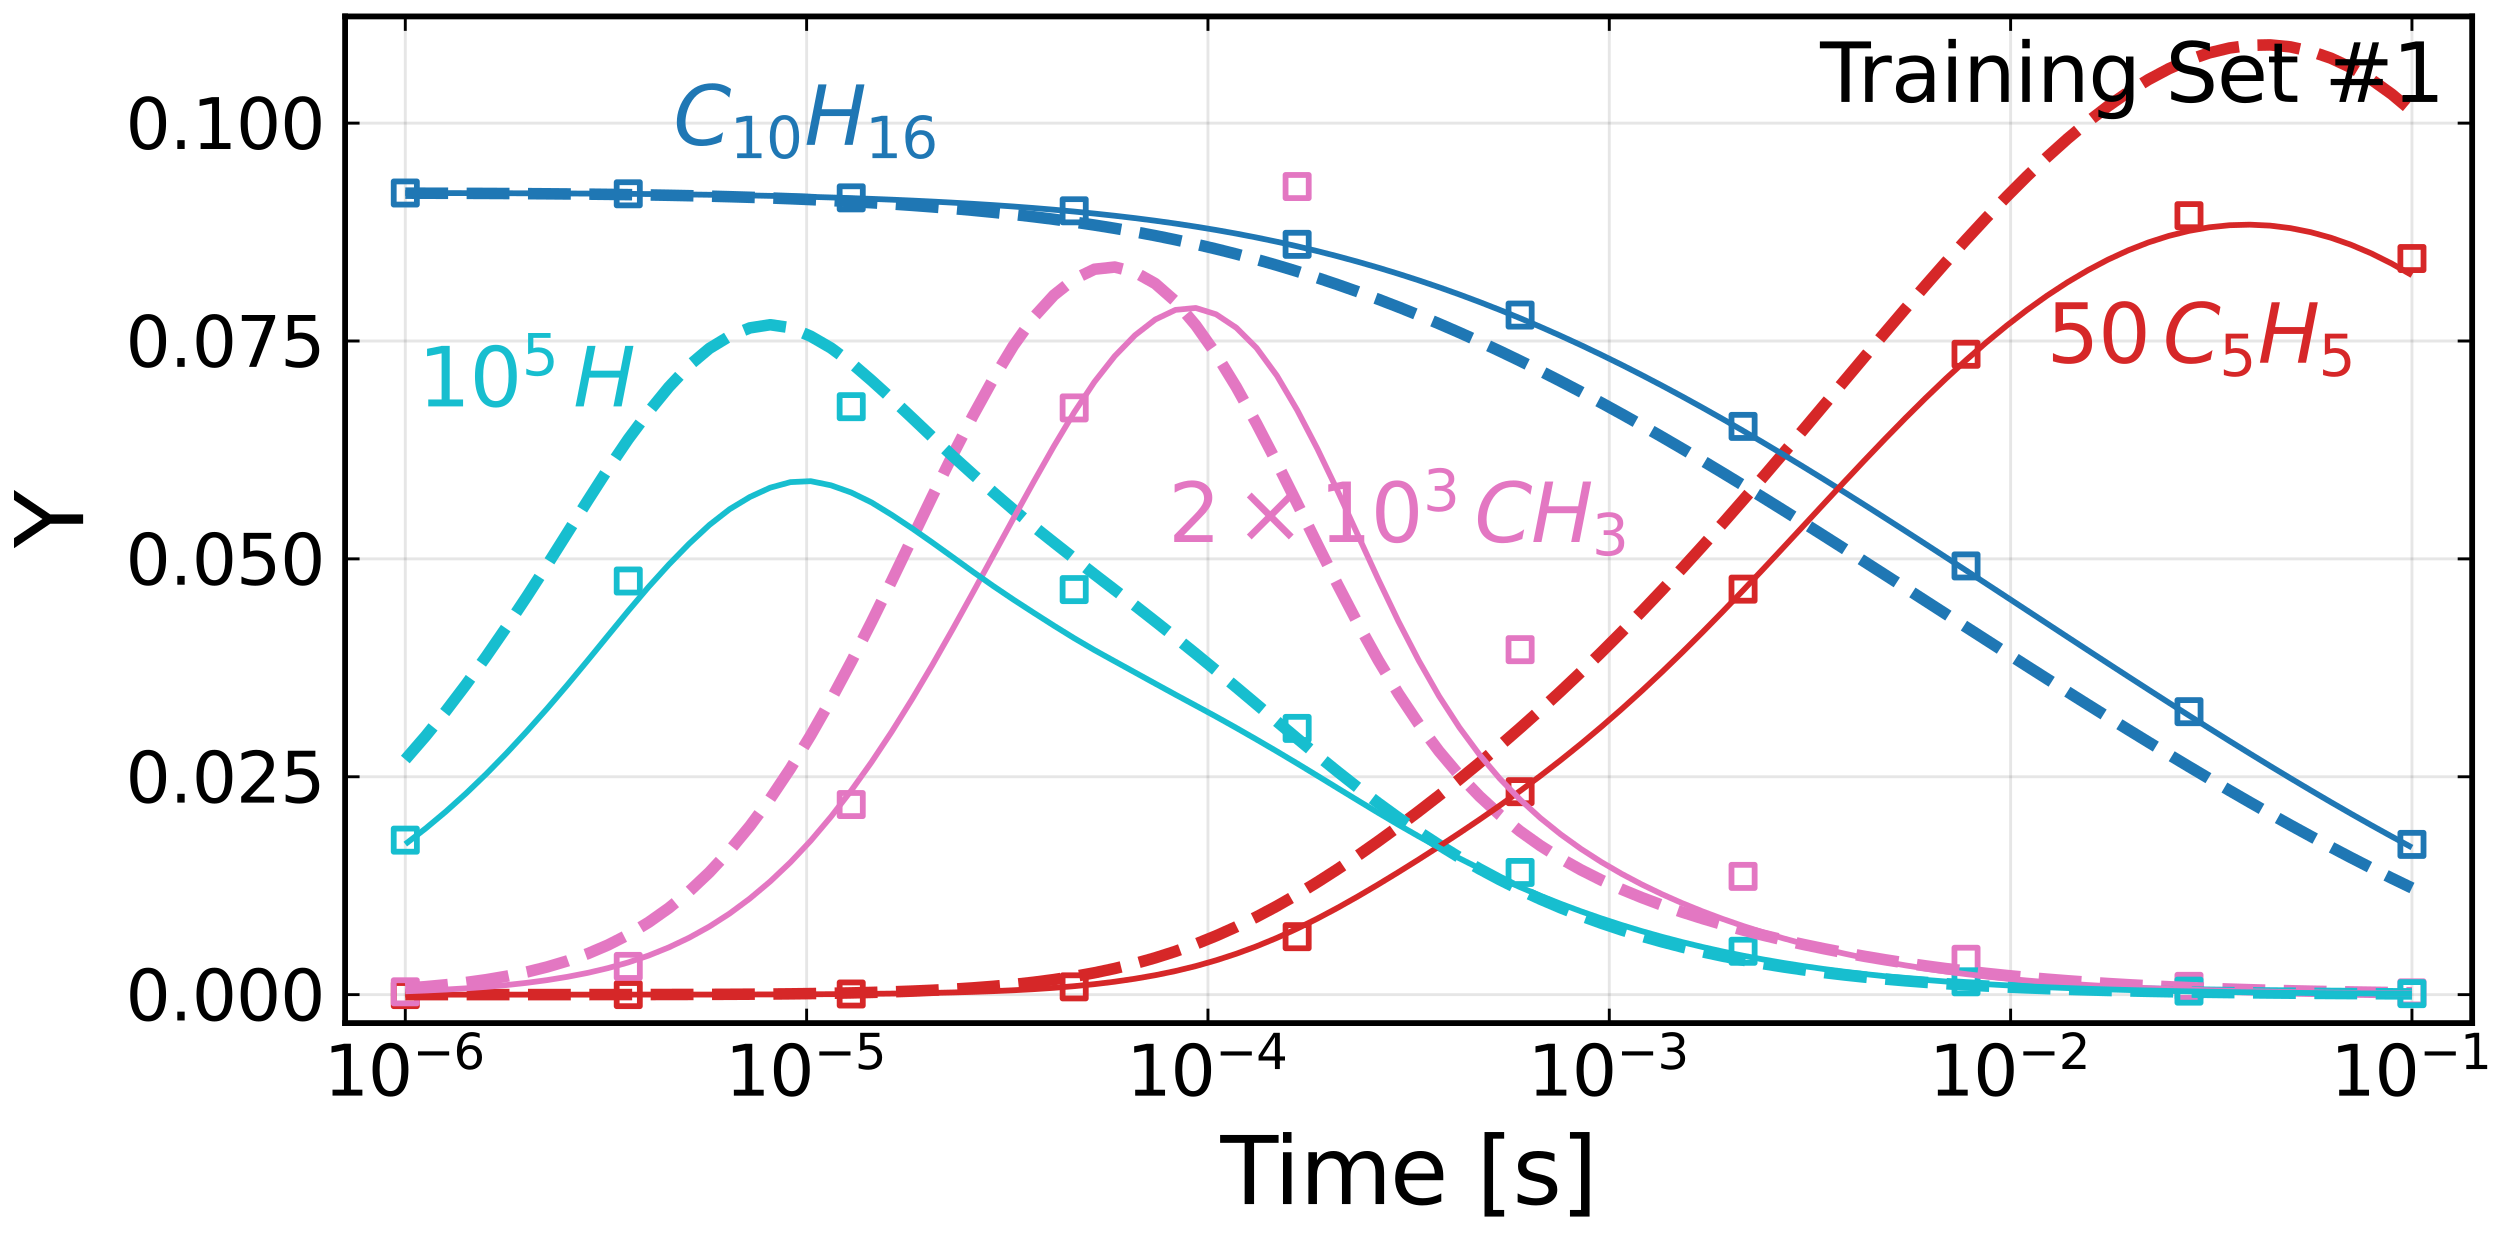 <?xml version="1.0" encoding="utf-8" standalone="no"?>
<!DOCTYPE svg PUBLIC "-//W3C//DTD SVG 1.1//EN"
  "http://www.w3.org/Graphics/SVG/1.1/DTD/svg11.dtd">
<svg xmlns:xlink="http://www.w3.org/1999/xlink" width="432pt" height="216pt" viewBox="0 0 432 216" xmlns="http://www.w3.org/2000/svg" version="1.1">
 <defs>
  <style type="text/css">*{stroke-linejoin: round; stroke-linecap: butt}</style>
 </defs>
 <g id="figure_1">
  <g id="patch_1">
   <path d="M 0 216 
L 432 216 
L 432 0 
L 0 0 
z
" style="fill: #ffffff"/>
  </g>
  <g id="axes_1">
   <g id="patch_2">
    <path d="M 59.633 176.793 
L 427.188 176.793 
L 427.188 2.835 
L 59.633 2.835 
z
" style="fill: #ffffff"/>
   </g>
   <g id="matplotlib.axis_1">
    <g id="xtick_1">
     <g id="line2d_1">
      <path d="M 70.035 176.793 
L 70.035 2.835 
" clip-path="url(#pfc8b51f4b8)" style="fill: none; stroke: #000000; stroke-opacity: 0.1; stroke-width: 0.5; stroke-linecap: square"/>
     </g>
     <g id="line2d_2">
      <defs>
       <path id="m15c6fbbf23" d="M 0 0 
L 0 -2.5 
" style="stroke: #000000; stroke-width: 0.5"/>
      </defs>
      <g>
       <use xlink:href="#m15c6fbbf23" x="70.035" y="176.793" style="stroke: #000000; stroke-width: 0.5"/>
      </g>
     </g>
     <g id="line2d_3">
      <defs>
       <path id="m3ae17cac62" d="M 0 0 
L 0 2.5 
" style="stroke: #000000; stroke-width: 0.5"/>
      </defs>
      <g>
       <use xlink:href="#m3ae17cac62" x="70.035" y="2.835" style="stroke: #000000; stroke-width: 0.5"/>
      </g>
     </g>
     <g id="text_1">
      <!-- $\mathregular{10^{-6}}$ -->
      <g transform="translate(55.935 189.411)scale(0.12 -0.12)">
       <defs>
        <path id="DejaVuSans-31" d="M 794 531 
L 1825 531 
L 1825 4091 
L 703 3866 
L 703 4441 
L 1819 4666 
L 2450 4666 
L 2450 531 
L 3481 531 
L 3481 0 
L 794 0 
L 794 531 
z
" transform="scale(0.016)"/>
        <path id="DejaVuSans-30" d="M 2034 4250 
Q 1547 4250 1301 3770 
Q 1056 3291 1056 2328 
Q 1056 1369 1301 889 
Q 1547 409 2034 409 
Q 2525 409 2770 889 
Q 3016 1369 3016 2328 
Q 3016 3291 2770 3770 
Q 2525 4250 2034 4250 
z
M 2034 4750 
Q 2819 4750 3233 4129 
Q 3647 3509 3647 2328 
Q 3647 1150 3233 529 
Q 2819 -91 2034 -91 
Q 1250 -91 836 529 
Q 422 1150 422 2328 
Q 422 3509 836 4129 
Q 1250 4750 2034 4750 
z
" transform="scale(0.016)"/>
        <path id="DejaVuSans-2212" d="M 678 2272 
L 4684 2272 
L 4684 1741 
L 678 1741 
L 678 2272 
z
" transform="scale(0.016)"/>
        <path id="DejaVuSans-36" d="M 2113 2584 
Q 1688 2584 1439 2293 
Q 1191 2003 1191 1497 
Q 1191 994 1439 701 
Q 1688 409 2113 409 
Q 2538 409 2786 701 
Q 3034 994 3034 1497 
Q 3034 2003 2786 2293 
Q 2538 2584 2113 2584 
z
M 3366 4563 
L 3366 3988 
Q 3128 4100 2886 4159 
Q 2644 4219 2406 4219 
Q 1781 4219 1451 3797 
Q 1122 3375 1075 2522 
Q 1259 2794 1537 2939 
Q 1816 3084 2150 3084 
Q 2853 3084 3261 2657 
Q 3669 2231 3669 1497 
Q 3669 778 3244 343 
Q 2819 -91 2113 -91 
Q 1303 -91 875 529 
Q 447 1150 447 2328 
Q 447 3434 972 4092 
Q 1497 4750 2381 4750 
Q 2619 4750 2861 4703 
Q 3103 4656 3366 4563 
z
" transform="scale(0.016)"/>
       </defs>
       <use xlink:href="#DejaVuSans-31" transform="translate(0 0.766)"/>
       <use xlink:href="#DejaVuSans-30" transform="translate(63.623 0.766)"/>
       <use xlink:href="#DejaVuSans-2212" transform="translate(128.203 39.047)scale(0.7)"/>
       <use xlink:href="#DejaVuSans-36" transform="translate(186.855 39.047)scale(0.7)"/>
      </g>
     </g>
    </g>
    <g id="xtick_2">
     <g id="line2d_4">
      <path d="M 139.385 176.793 
L 139.385 2.835 
" clip-path="url(#pfc8b51f4b8)" style="fill: none; stroke: #000000; stroke-opacity: 0.1; stroke-width: 0.5; stroke-linecap: square"/>
     </g>
     <g id="line2d_5">
      <g>
       <use xlink:href="#m15c6fbbf23" x="139.385" y="176.793" style="stroke: #000000; stroke-width: 0.5"/>
      </g>
     </g>
     <g id="line2d_6">
      <g>
       <use xlink:href="#m3ae17cac62" x="139.385" y="2.835" style="stroke: #000000; stroke-width: 0.5"/>
      </g>
     </g>
     <g id="text_2">
      <!-- $\mathregular{10^{-5}}$ -->
      <g transform="translate(125.285 189.411)scale(0.12 -0.12)">
       <defs>
        <path id="DejaVuSans-35" d="M 691 4666 
L 3169 4666 
L 3169 4134 
L 1269 4134 
L 1269 2991 
Q 1406 3038 1543 3061 
Q 1681 3084 1819 3084 
Q 2600 3084 3056 2656 
Q 3513 2228 3513 1497 
Q 3513 744 3044 326 
Q 2575 -91 1722 -91 
Q 1428 -91 1123 -41 
Q 819 9 494 109 
L 494 744 
Q 775 591 1075 516 
Q 1375 441 1709 441 
Q 2250 441 2565 725 
Q 2881 1009 2881 1497 
Q 2881 1984 2565 2268 
Q 2250 2553 1709 2553 
Q 1456 2553 1204 2497 
Q 953 2441 691 2322 
L 691 4666 
z
" transform="scale(0.016)"/>
       </defs>
       <use xlink:href="#DejaVuSans-31" transform="translate(0 0.684)"/>
       <use xlink:href="#DejaVuSans-30" transform="translate(63.623 0.684)"/>
       <use xlink:href="#DejaVuSans-2212" transform="translate(128.203 38.966)scale(0.7)"/>
       <use xlink:href="#DejaVuSans-35" transform="translate(186.855 38.966)scale(0.7)"/>
      </g>
     </g>
    </g>
    <g id="xtick_3">
     <g id="line2d_7">
      <path d="M 208.735 176.793 
L 208.735 2.835 
" clip-path="url(#pfc8b51f4b8)" style="fill: none; stroke: #000000; stroke-opacity: 0.1; stroke-width: 0.5; stroke-linecap: square"/>
     </g>
     <g id="line2d_8">
      <g>
       <use xlink:href="#m15c6fbbf23" x="208.735" y="176.793" style="stroke: #000000; stroke-width: 0.5"/>
      </g>
     </g>
     <g id="line2d_9">
      <g>
       <use xlink:href="#m3ae17cac62" x="208.735" y="2.835" style="stroke: #000000; stroke-width: 0.5"/>
      </g>
     </g>
     <g id="text_3">
      <!-- $\mathregular{10^{-4}}$ -->
      <g transform="translate(194.635 189.411)scale(0.12 -0.12)">
       <defs>
        <path id="DejaVuSans-34" d="M 2419 4116 
L 825 1625 
L 2419 1625 
L 2419 4116 
z
M 2253 4666 
L 3047 4666 
L 3047 1625 
L 3713 1625 
L 3713 1100 
L 3047 1100 
L 3047 0 
L 2419 0 
L 2419 1100 
L 313 1100 
L 313 1709 
L 2253 4666 
z
" transform="scale(0.016)"/>
       </defs>
       <use xlink:href="#DejaVuSans-31" transform="translate(0 0.684)"/>
       <use xlink:href="#DejaVuSans-30" transform="translate(63.623 0.684)"/>
       <use xlink:href="#DejaVuSans-2212" transform="translate(128.203 38.966)scale(0.7)"/>
       <use xlink:href="#DejaVuSans-34" transform="translate(186.855 38.966)scale(0.7)"/>
      </g>
     </g>
    </g>
    <g id="xtick_4">
     <g id="line2d_10">
      <path d="M 278.085 176.793 
L 278.085 2.835 
" clip-path="url(#pfc8b51f4b8)" style="fill: none; stroke: #000000; stroke-opacity: 0.1; stroke-width: 0.5; stroke-linecap: square"/>
     </g>
     <g id="line2d_11">
      <g>
       <use xlink:href="#m15c6fbbf23" x="278.085" y="176.793" style="stroke: #000000; stroke-width: 0.5"/>
      </g>
     </g>
     <g id="line2d_12">
      <g>
       <use xlink:href="#m3ae17cac62" x="278.085" y="2.835" style="stroke: #000000; stroke-width: 0.5"/>
      </g>
     </g>
     <g id="text_4">
      <!-- $\mathregular{10^{-3}}$ -->
      <g transform="translate(263.985 189.411)scale(0.12 -0.12)">
       <defs>
        <path id="DejaVuSans-33" d="M 2597 2516 
Q 3050 2419 3304 2112 
Q 3559 1806 3559 1356 
Q 3559 666 3084 287 
Q 2609 -91 1734 -91 
Q 1441 -91 1130 -33 
Q 819 25 488 141 
L 488 750 
Q 750 597 1062 519 
Q 1375 441 1716 441 
Q 2309 441 2620 675 
Q 2931 909 2931 1356 
Q 2931 1769 2642 2001 
Q 2353 2234 1838 2234 
L 1294 2234 
L 1294 2753 
L 1863 2753 
Q 2328 2753 2575 2939 
Q 2822 3125 2822 3475 
Q 2822 3834 2567 4026 
Q 2313 4219 1838 4219 
Q 1578 4219 1281 4162 
Q 984 4106 628 3988 
L 628 4550 
Q 988 4650 1302 4700 
Q 1616 4750 1894 4750 
Q 2613 4750 3031 4423 
Q 3450 4097 3450 3541 
Q 3450 3153 3228 2886 
Q 3006 2619 2597 2516 
z
" transform="scale(0.016)"/>
       </defs>
       <use xlink:href="#DejaVuSans-31" transform="translate(0 0.766)"/>
       <use xlink:href="#DejaVuSans-30" transform="translate(63.623 0.766)"/>
       <use xlink:href="#DejaVuSans-2212" transform="translate(128.203 39.047)scale(0.7)"/>
       <use xlink:href="#DejaVuSans-33" transform="translate(186.855 39.047)scale(0.7)"/>
      </g>
     </g>
    </g>
    <g id="xtick_5">
     <g id="line2d_13">
      <path d="M 347.435 176.793 
L 347.435 2.835 
" clip-path="url(#pfc8b51f4b8)" style="fill: none; stroke: #000000; stroke-opacity: 0.1; stroke-width: 0.5; stroke-linecap: square"/>
     </g>
     <g id="line2d_14">
      <g>
       <use xlink:href="#m15c6fbbf23" x="347.435" y="176.793" style="stroke: #000000; stroke-width: 0.5"/>
      </g>
     </g>
     <g id="line2d_15">
      <g>
       <use xlink:href="#m3ae17cac62" x="347.435" y="2.835" style="stroke: #000000; stroke-width: 0.5"/>
      </g>
     </g>
     <g id="text_5">
      <!-- $\mathregular{10^{-2}}$ -->
      <g transform="translate(333.335 189.411)scale(0.12 -0.12)">
       <defs>
        <path id="DejaVuSans-32" d="M 1228 531 
L 3431 531 
L 3431 0 
L 469 0 
L 469 531 
Q 828 903 1448 1529 
Q 2069 2156 2228 2338 
Q 2531 2678 2651 2914 
Q 2772 3150 2772 3378 
Q 2772 3750 2511 3984 
Q 2250 4219 1831 4219 
Q 1534 4219 1204 4116 
Q 875 4013 500 3803 
L 500 4441 
Q 881 4594 1212 4672 
Q 1544 4750 1819 4750 
Q 2544 4750 2975 4387 
Q 3406 4025 3406 3419 
Q 3406 3131 3298 2873 
Q 3191 2616 2906 2266 
Q 2828 2175 2409 1742 
Q 1991 1309 1228 531 
z
" transform="scale(0.016)"/>
       </defs>
       <use xlink:href="#DejaVuSans-31" transform="translate(0 0.766)"/>
       <use xlink:href="#DejaVuSans-30" transform="translate(63.623 0.766)"/>
       <use xlink:href="#DejaVuSans-2212" transform="translate(128.203 39.047)scale(0.7)"/>
       <use xlink:href="#DejaVuSans-32" transform="translate(186.855 39.047)scale(0.7)"/>
      </g>
     </g>
    </g>
    <g id="xtick_6">
     <g id="line2d_16">
      <path d="M 416.785 176.793 
L 416.785 2.835 
" clip-path="url(#pfc8b51f4b8)" style="fill: none; stroke: #000000; stroke-opacity: 0.1; stroke-width: 0.5; stroke-linecap: square"/>
     </g>
     <g id="line2d_17">
      <g>
       <use xlink:href="#m15c6fbbf23" x="416.785" y="176.793" style="stroke: #000000; stroke-width: 0.5"/>
      </g>
     </g>
     <g id="line2d_18">
      <g>
       <use xlink:href="#m3ae17cac62" x="416.785" y="2.835" style="stroke: #000000; stroke-width: 0.5"/>
      </g>
     </g>
     <g id="text_6">
      <!-- $\mathregular{10^{-1}}$ -->
      <g transform="translate(402.685 189.411)scale(0.12 -0.12)">
       <use xlink:href="#DejaVuSans-31" transform="translate(0 0.684)"/>
       <use xlink:href="#DejaVuSans-30" transform="translate(63.623 0.684)"/>
       <use xlink:href="#DejaVuSans-2212" transform="translate(128.203 38.966)scale(0.7)"/>
       <use xlink:href="#DejaVuSans-31" transform="translate(186.855 38.966)scale(0.7)"/>
      </g>
     </g>
    </g>
    <g id="text_7">
     <!-- Time [s] -->
     <g transform="translate(210.884 208.065)scale(0.16 -0.16)">
      <defs>
       <path id="DejaVuSans-54" d="M -19 4666 
L 3928 4666 
L 3928 4134 
L 2272 4134 
L 2272 0 
L 1638 0 
L 1638 4134 
L -19 4134 
L -19 4666 
z
" transform="scale(0.016)"/>
       <path id="DejaVuSans-69" d="M 603 3500 
L 1178 3500 
L 1178 0 
L 603 0 
L 603 3500 
z
M 603 4863 
L 1178 4863 
L 1178 4134 
L 603 4134 
L 603 4863 
z
" transform="scale(0.016)"/>
       <path id="DejaVuSans-6d" d="M 3328 2828 
Q 3544 3216 3844 3400 
Q 4144 3584 4550 3584 
Q 5097 3584 5394 3201 
Q 5691 2819 5691 2113 
L 5691 0 
L 5113 0 
L 5113 2094 
Q 5113 2597 4934 2840 
Q 4756 3084 4391 3084 
Q 3944 3084 3684 2787 
Q 3425 2491 3425 1978 
L 3425 0 
L 2847 0 
L 2847 2094 
Q 2847 2600 2669 2842 
Q 2491 3084 2119 3084 
Q 1678 3084 1418 2786 
Q 1159 2488 1159 1978 
L 1159 0 
L 581 0 
L 581 3500 
L 1159 3500 
L 1159 2956 
Q 1356 3278 1631 3431 
Q 1906 3584 2284 3584 
Q 2666 3584 2933 3390 
Q 3200 3197 3328 2828 
z
" transform="scale(0.016)"/>
       <path id="DejaVuSans-65" d="M 3597 1894 
L 3597 1613 
L 953 1613 
Q 991 1019 1311 708 
Q 1631 397 2203 397 
Q 2534 397 2845 478 
Q 3156 559 3463 722 
L 3463 178 
Q 3153 47 2828 -22 
Q 2503 -91 2169 -91 
Q 1331 -91 842 396 
Q 353 884 353 1716 
Q 353 2575 817 3079 
Q 1281 3584 2069 3584 
Q 2775 3584 3186 3129 
Q 3597 2675 3597 1894 
z
M 3022 2063 
Q 3016 2534 2758 2815 
Q 2500 3097 2075 3097 
Q 1594 3097 1305 2825 
Q 1016 2553 972 2059 
L 3022 2063 
z
" transform="scale(0.016)"/>
       <path id="DejaVuSans-20" transform="scale(0.016)"/>
       <path id="DejaVuSans-5b" d="M 550 4863 
L 1875 4863 
L 1875 4416 
L 1125 4416 
L 1125 -397 
L 1875 -397 
L 1875 -844 
L 550 -844 
L 550 4863 
z
" transform="scale(0.016)"/>
       <path id="DejaVuSans-73" d="M 2834 3397 
L 2834 2853 
Q 2591 2978 2328 3040 
Q 2066 3103 1784 3103 
Q 1356 3103 1142 2972 
Q 928 2841 928 2578 
Q 928 2378 1081 2264 
Q 1234 2150 1697 2047 
L 1894 2003 
Q 2506 1872 2764 1633 
Q 3022 1394 3022 966 
Q 3022 478 2636 193 
Q 2250 -91 1575 -91 
Q 1294 -91 989 -36 
Q 684 19 347 128 
L 347 722 
Q 666 556 975 473 
Q 1284 391 1588 391 
Q 1994 391 2212 530 
Q 2431 669 2431 922 
Q 2431 1156 2273 1281 
Q 2116 1406 1581 1522 
L 1381 1569 
Q 847 1681 609 1914 
Q 372 2147 372 2553 
Q 372 3047 722 3315 
Q 1072 3584 1716 3584 
Q 2034 3584 2315 3537 
Q 2597 3491 2834 3397 
z
" transform="scale(0.016)"/>
       <path id="DejaVuSans-5d" d="M 1947 4863 
L 1947 -844 
L 622 -844 
L 622 -397 
L 1369 -397 
L 1369 4416 
L 622 4416 
L 622 4863 
L 1947 4863 
z
" transform="scale(0.016)"/>
      </defs>
      <use xlink:href="#DejaVuSans-54"/>
      <use xlink:href="#DejaVuSans-69" x="57.959"/>
      <use xlink:href="#DejaVuSans-6d" x="85.742"/>
      <use xlink:href="#DejaVuSans-65" x="183.154"/>
      <use xlink:href="#DejaVuSans-20" x="244.678"/>
      <use xlink:href="#DejaVuSans-5b" x="276.465"/>
      <use xlink:href="#DejaVuSans-73" x="315.479"/>
      <use xlink:href="#DejaVuSans-5d" x="367.578"/>
     </g>
    </g>
   </g>
   <g id="matplotlib.axis_2">
    <g id="ytick_1">
     <g id="line2d_19">
      <path d="M 59.633 171.87 
L 427.188 171.87 
" clip-path="url(#pfc8b51f4b8)" style="fill: none; stroke: #000000; stroke-opacity: 0.1; stroke-width: 0.5; stroke-linecap: square"/>
     </g>
     <g id="line2d_20">
      <defs>
       <path id="m9a9449aebc" d="M 0 0 
L 2.5 0 
" style="stroke: #000000; stroke-width: 0.5"/>
      </defs>
      <g>
       <use xlink:href="#m9a9449aebc" x="59.633" y="171.87" style="stroke: #000000; stroke-width: 0.5"/>
      </g>
     </g>
     <g id="line2d_21">
      <defs>
       <path id="mc07b6dcc5e" d="M 0 0 
L -2.5 0 
" style="stroke: #000000; stroke-width: 0.5"/>
      </defs>
      <g>
       <use xlink:href="#mc07b6dcc5e" x="427.188" y="171.87" style="stroke: #000000; stroke-width: 0.5"/>
      </g>
     </g>
     <g id="text_8">
      <!-- $\mathregular{0.000}$ -->
      <g transform="translate(21.693 176.429)scale(0.12 -0.12)">
       <defs>
        <path id="DejaVuSans-2e" d="M 684 794 
L 1344 794 
L 1344 0 
L 684 0 
L 684 794 
z
" transform="scale(0.016)"/>
       </defs>
       <use xlink:href="#DejaVuSans-30" transform="translate(0 0.781)"/>
       <use xlink:href="#DejaVuSans-2e" transform="translate(63.623 0.781)"/>
       <use xlink:href="#DejaVuSans-30" transform="translate(95.41 0.781)"/>
       <use xlink:href="#DejaVuSans-30" transform="translate(159.033 0.781)"/>
       <use xlink:href="#DejaVuSans-30" transform="translate(222.656 0.781)"/>
      </g>
     </g>
    </g>
    <g id="ytick_2">
     <g id="line2d_22">
      <path d="M 59.633 134.222 
L 427.188 134.222 
" clip-path="url(#pfc8b51f4b8)" style="fill: none; stroke: #000000; stroke-opacity: 0.1; stroke-width: 0.5; stroke-linecap: square"/>
     </g>
     <g id="line2d_23">
      <g>
       <use xlink:href="#m9a9449aebc" x="59.633" y="134.222" style="stroke: #000000; stroke-width: 0.5"/>
      </g>
     </g>
     <g id="line2d_24">
      <g>
       <use xlink:href="#mc07b6dcc5e" x="427.188" y="134.222" style="stroke: #000000; stroke-width: 0.5"/>
      </g>
     </g>
     <g id="text_9">
      <!-- $\mathregular{0.025}$ -->
      <g transform="translate(21.693 138.781)scale(0.12 -0.12)">
       <use xlink:href="#DejaVuSans-30" transform="translate(0 0.781)"/>
       <use xlink:href="#DejaVuSans-2e" transform="translate(63.623 0.781)"/>
       <use xlink:href="#DejaVuSans-30" transform="translate(95.41 0.781)"/>
       <use xlink:href="#DejaVuSans-32" transform="translate(159.033 0.781)"/>
       <use xlink:href="#DejaVuSans-35" transform="translate(222.656 0.781)"/>
      </g>
     </g>
    </g>
    <g id="ytick_3">
     <g id="line2d_25">
      <path d="M 59.633 96.573 
L 427.188 96.573 
" clip-path="url(#pfc8b51f4b8)" style="fill: none; stroke: #000000; stroke-opacity: 0.1; stroke-width: 0.5; stroke-linecap: square"/>
     </g>
     <g id="line2d_26">
      <g>
       <use xlink:href="#m9a9449aebc" x="59.633" y="96.573" style="stroke: #000000; stroke-width: 0.5"/>
      </g>
     </g>
     <g id="line2d_27">
      <g>
       <use xlink:href="#mc07b6dcc5e" x="427.188" y="96.573" style="stroke: #000000; stroke-width: 0.5"/>
      </g>
     </g>
     <g id="text_10">
      <!-- $\mathregular{0.050}$ -->
      <g transform="translate(21.693 101.133)scale(0.12 -0.12)">
       <use xlink:href="#DejaVuSans-30" transform="translate(0 0.781)"/>
       <use xlink:href="#DejaVuSans-2e" transform="translate(63.623 0.781)"/>
       <use xlink:href="#DejaVuSans-30" transform="translate(95.41 0.781)"/>
       <use xlink:href="#DejaVuSans-35" transform="translate(159.033 0.781)"/>
       <use xlink:href="#DejaVuSans-30" transform="translate(222.656 0.781)"/>
      </g>
     </g>
    </g>
    <g id="ytick_4">
     <g id="line2d_28">
      <path d="M 59.633 58.925 
L 427.188 58.925 
" clip-path="url(#pfc8b51f4b8)" style="fill: none; stroke: #000000; stroke-opacity: 0.1; stroke-width: 0.5; stroke-linecap: square"/>
     </g>
     <g id="line2d_29">
      <g>
       <use xlink:href="#m9a9449aebc" x="59.633" y="58.925" style="stroke: #000000; stroke-width: 0.5"/>
      </g>
     </g>
     <g id="line2d_30">
      <g>
       <use xlink:href="#mc07b6dcc5e" x="427.188" y="58.925" style="stroke: #000000; stroke-width: 0.5"/>
      </g>
     </g>
     <g id="text_11">
      <!-- $\mathregular{0.075}$ -->
      <g transform="translate(21.693 63.484)scale(0.12 -0.12)">
       <defs>
        <path id="DejaVuSans-37" d="M 525 4666 
L 3525 4666 
L 3525 4397 
L 1831 0 
L 1172 0 
L 2766 4134 
L 525 4134 
L 525 4666 
z
" transform="scale(0.016)"/>
       </defs>
       <use xlink:href="#DejaVuSans-30" transform="translate(0 0.781)"/>
       <use xlink:href="#DejaVuSans-2e" transform="translate(63.623 0.781)"/>
       <use xlink:href="#DejaVuSans-30" transform="translate(95.41 0.781)"/>
       <use xlink:href="#DejaVuSans-37" transform="translate(159.033 0.781)"/>
       <use xlink:href="#DejaVuSans-35" transform="translate(222.656 0.781)"/>
      </g>
     </g>
    </g>
    <g id="ytick_5">
     <g id="line2d_31">
      <path d="M 59.633 21.277 
L 427.188 21.277 
" clip-path="url(#pfc8b51f4b8)" style="fill: none; stroke: #000000; stroke-opacity: 0.1; stroke-width: 0.5; stroke-linecap: square"/>
     </g>
     <g id="line2d_32">
      <g>
       <use xlink:href="#m9a9449aebc" x="59.633" y="21.277" style="stroke: #000000; stroke-width: 0.5"/>
      </g>
     </g>
     <g id="line2d_33">
      <g>
       <use xlink:href="#mc07b6dcc5e" x="427.188" y="21.277" style="stroke: #000000; stroke-width: 0.5"/>
      </g>
     </g>
     <g id="text_12">
      <!-- $\mathregular{0.100}$ -->
      <g transform="translate(21.693 25.836)scale(0.12 -0.12)">
       <use xlink:href="#DejaVuSans-30" transform="translate(0 0.781)"/>
       <use xlink:href="#DejaVuSans-2e" transform="translate(63.623 0.781)"/>
       <use xlink:href="#DejaVuSans-31" transform="translate(95.41 0.781)"/>
       <use xlink:href="#DejaVuSans-30" transform="translate(159.033 0.781)"/>
       <use xlink:href="#DejaVuSans-30" transform="translate(222.656 0.781)"/>
      </g>
     </g>
    </g>
    <g id="text_13">
     <!-- Y -->
     <g transform="translate(14.365 94.7)rotate(-90)scale(0.16 -0.16)">
      <defs>
       <path id="DejaVuSans-59" d="M -13 4666 
L 666 4666 
L 1959 2747 
L 3244 4666 
L 3922 4666 
L 2272 2222 
L 2272 0 
L 1638 0 
L 1638 2222 
L -13 4666 
z
" transform="scale(0.016)"/>
      </defs>
      <use xlink:href="#DejaVuSans-59"/>
     </g>
    </g>
   </g>
   <g id="PathCollection_1">
    <defs>
     <path id="m22404f27e3" d="M -2 2 
L 2 2 
L 2 -2 
L -2 -2 
z
" style="stroke: #1f77b4"/>
    </defs>
    <g clip-path="url(#pfc8b51f4b8)">
     <use xlink:href="#m22404f27e3" x="70.035" y="33.354" style="fill-opacity: 0; stroke: #1f77b4"/>
     <use xlink:href="#m22404f27e3" x="108.563" y="33.487" style="fill-opacity: 0; stroke: #1f77b4"/>
     <use xlink:href="#m22404f27e3" x="147.091" y="34.188" style="fill-opacity: 0; stroke: #1f77b4"/>
     <use xlink:href="#m22404f27e3" x="185.619" y="36.421" style="fill-opacity: 0; stroke: #1f77b4"/>
     <use xlink:href="#m22404f27e3" x="224.146" y="42.224" style="fill-opacity: 0; stroke: #1f77b4"/>
     <use xlink:href="#m22404f27e3" x="262.674" y="54.445" style="fill-opacity: 0; stroke: #1f77b4"/>
     <use xlink:href="#m22404f27e3" x="301.202" y="73.682" style="fill-opacity: 0; stroke: #1f77b4"/>
     <use xlink:href="#m22404f27e3" x="339.73" y="97.796" style="fill-opacity: 0; stroke: #1f77b4"/>
     <use xlink:href="#m22404f27e3" x="378.257" y="122.975" style="fill-opacity: 0; stroke: #1f77b4"/>
     <use xlink:href="#m22404f27e3" x="416.785" y="145.91" style="fill-opacity: 0; stroke: #1f77b4"/>
    </g>
   </g>
   <g id="PathCollection_2">
    <defs>
     <path id="mb06c2b4ba3" d="M -2 2 
L 2 2 
L 2 -2 
L -2 -2 
z
" style="stroke: #d62728"/>
    </defs>
    <g clip-path="url(#pfc8b51f4b8)">
     <use xlink:href="#mb06c2b4ba3" x="70.035" y="171.87" style="fill-opacity: 0; stroke: #d62728"/>
     <use xlink:href="#mb06c2b4ba3" x="108.563" y="171.867" style="fill-opacity: 0; stroke: #d62728"/>
     <use xlink:href="#mb06c2b4ba3" x="147.091" y="171.763" style="fill-opacity: 0; stroke: #d62728"/>
     <use xlink:href="#mb06c2b4ba3" x="185.619" y="170.531" style="fill-opacity: 0; stroke: #d62728"/>
     <use xlink:href="#mb06c2b4ba3" x="224.146" y="161.86" style="fill-opacity: 0; stroke: #d62728"/>
     <use xlink:href="#mb06c2b4ba3" x="262.674" y="136.798" style="fill-opacity: 0; stroke: #d62728"/>
     <use xlink:href="#mb06c2b4ba3" x="301.202" y="101.802" style="fill-opacity: 0; stroke: #d62728"/>
     <use xlink:href="#mb06c2b4ba3" x="339.73" y="61.217" style="fill-opacity: 0; stroke: #d62728"/>
     <use xlink:href="#mb06c2b4ba3" x="378.257" y="37.27" style="fill-opacity: 0; stroke: #d62728"/>
     <use xlink:href="#mb06c2b4ba3" x="416.785" y="44.67" style="fill-opacity: 0; stroke: #d62728"/>
    </g>
   </g>
   <g id="patch_3">
    <path d="M 59.633 176.793 
L 59.633 2.835 
" style="fill: none; stroke: #000000; stroke-linejoin: miter; stroke-linecap: square"/>
   </g>
   <g id="patch_4">
    <path d="M 427.188 176.793 
L 427.188 2.835 
" style="fill: none; stroke: #000000; stroke-linejoin: miter; stroke-linecap: square"/>
   </g>
   <g id="patch_5">
    <path d="M 59.633 176.793 
L 427.188 176.793 
" style="fill: none; stroke: #000000; stroke-linejoin: miter; stroke-linecap: square"/>
   </g>
   <g id="patch_6">
    <path d="M 59.633 2.835 
L 427.188 2.835 
" style="fill: none; stroke: #000000; stroke-linejoin: miter; stroke-linecap: square"/>
   </g>
   <g id="PathCollection_3">
    <defs>
     <path id="m221cee5301" d="M -2 2 
L 2 2 
L 2 -2 
L -2 -2 
z
" style="stroke: #e377c2"/>
    </defs>
    <g clip-path="url(#pfc8b51f4b8)">
     <use xlink:href="#m221cee5301" x="70.035" y="171.385" style="fill-opacity: 0; stroke: #e377c2"/>
     <use xlink:href="#m221cee5301" x="108.563" y="166.99" style="fill-opacity: 0; stroke: #e377c2"/>
     <use xlink:href="#m221cee5301" x="147.091" y="139.024" style="fill-opacity: 0; stroke: #e377c2"/>
     <use xlink:href="#m221cee5301" x="185.619" y="70.486" style="fill-opacity: 0; stroke: #e377c2"/>
     <use xlink:href="#m221cee5301" x="224.146" y="32.234" style="fill-opacity: 0; stroke: #e377c2"/>
     <use xlink:href="#m221cee5301" x="262.674" y="112.259" style="fill-opacity: 0; stroke: #e377c2"/>
     <use xlink:href="#m221cee5301" x="301.202" y="151.442" style="fill-opacity: 0; stroke: #e377c2"/>
     <use xlink:href="#m221cee5301" x="339.73" y="165.767" style="fill-opacity: 0; stroke: #e377c2"/>
     <use xlink:href="#m221cee5301" x="378.257" y="170.437" style="fill-opacity: 0; stroke: #e377c2"/>
     <use xlink:href="#m221cee5301" x="416.785" y="171.562" style="fill-opacity: 0; stroke: #e377c2"/>
    </g>
   </g>
   <g id="PathCollection_4">
    <defs>
     <path id="mb2e6c5c472" d="M -2 2 
L 2 2 
L 2 -2 
L -2 -2 
z
" style="stroke: #17becf"/>
    </defs>
    <g clip-path="url(#pfc8b51f4b8)">
     <use xlink:href="#mb2e6c5c472" x="70.035" y="145.176" style="fill-opacity: 0; stroke: #17becf"/>
     <use xlink:href="#mb2e6c5c472" x="108.563" y="100.4" style="fill-opacity: 0; stroke: #17becf"/>
     <use xlink:href="#mb2e6c5c472" x="147.091" y="70.273" style="fill-opacity: 0; stroke: #17becf"/>
     <use xlink:href="#mb2e6c5c472" x="185.619" y="101.878" style="fill-opacity: 0; stroke: #17becf"/>
     <use xlink:href="#mb2e6c5c472" x="224.146" y="125.87" style="fill-opacity: 0; stroke: #17becf"/>
     <use xlink:href="#mb2e6c5c472" x="262.674" y="150.762" style="fill-opacity: 0; stroke: #17becf"/>
     <use xlink:href="#mb2e6c5c472" x="301.202" y="164.382" style="fill-opacity: 0; stroke: #17becf"/>
     <use xlink:href="#mb2e6c5c472" x="339.73" y="169.659" style="fill-opacity: 0; stroke: #17becf"/>
     <use xlink:href="#mb2e6c5c472" x="378.257" y="171.267" style="fill-opacity: 0; stroke: #17becf"/>
     <use xlink:href="#mb2e6c5c472" x="416.785" y="171.703" style="fill-opacity: 0; stroke: #17becf"/>
    </g>
   </g>
   <g id="line2d_34">
    <path d="M 70.035 33.379 
L 73.538 33.388 
L 77.04 33.398 
L 80.543 33.411 
L 84.045 33.425 
L 87.548 33.442 
L 91.05 33.463 
L 94.553 33.487 
L 98.056 33.515 
L 101.558 33.548 
L 105.061 33.586 
L 108.563 33.631 
L 112.066 33.684 
L 115.568 33.745 
L 119.071 33.816 
L 122.573 33.896 
L 126.076 33.989 
L 129.578 34.093 
L 133.081 34.211 
L 136.583 34.343 
L 140.086 34.491 
L 143.588 34.654 
L 147.091 34.835 
L 150.593 35.034 
L 154.096 35.252 
L 157.598 35.491 
L 161.101 35.752 
L 164.604 36.037 
L 168.106 36.347 
L 171.609 36.686 
L 175.111 37.056 
L 178.614 37.458 
L 182.116 37.896 
L 185.619 38.372 
L 189.121 38.891 
L 192.624 39.453 
L 196.126 40.062 
L 199.629 40.721 
L 203.131 41.433 
L 206.634 42.198 
L 210.136 43.02 
L 213.639 43.899 
L 217.141 44.837 
L 220.644 45.834 
L 224.146 46.891 
L 227.649 48.007 
L 231.151 49.183 
L 234.654 50.418 
L 238.157 51.712 
L 241.659 53.064 
L 245.162 54.474 
L 248.664 55.941 
L 252.167 57.464 
L 255.669 59.041 
L 259.172 60.674 
L 262.674 62.359 
L 266.177 64.096 
L 269.679 65.882 
L 273.182 67.717 
L 276.684 69.598 
L 280.187 71.523 
L 283.689 73.49 
L 287.192 75.495 
L 290.694 77.537 
L 294.197 79.613 
L 297.699 81.719 
L 301.202 83.853 
L 304.704 86.012 
L 308.207 88.192 
L 311.71 90.392 
L 315.212 92.608 
L 318.715 94.837 
L 322.217 97.077 
L 325.72 99.325 
L 329.222 101.579 
L 332.725 103.836 
L 336.227 106.093 
L 339.73 108.349 
L 343.232 110.601 
L 346.735 112.848 
L 350.237 115.086 
L 353.74 117.315 
L 357.242 119.531 
L 360.745 121.734 
L 364.247 123.921 
L 367.75 126.091 
L 371.252 128.24 
L 374.755 130.369 
L 378.257 132.473 
L 381.76 134.553 
L 385.263 136.604 
L 388.765 138.627 
L 392.268 140.617 
L 395.77 142.573 
L 399.273 144.492 
L 402.775 146.372 
L 406.278 148.211 
L 409.78 150.004 
L 413.283 151.75 
L 416.785 153.445 
" clip-path="url(#pfc8b51f4b8)" style="fill: none; stroke-dasharray: 7.4,3.2; stroke-dashoffset: 0; stroke: #1f77b4; stroke-width: 2"/>
   </g>
   <g id="line2d_35">
    <path d="M 70.035 171.87 
L 73.538 171.87 
L 77.04 171.87 
L 80.543 171.869 
L 84.045 171.869 
L 87.548 171.869 
L 91.05 171.868 
L 94.553 171.867 
L 98.056 171.866 
L 101.558 171.864 
L 105.061 171.862 
L 108.563 171.859 
L 112.066 171.854 
L 115.568 171.848 
L 119.071 171.84 
L 122.573 171.828 
L 126.076 171.813 
L 129.578 171.794 
L 133.081 171.768 
L 136.583 171.735 
L 140.086 171.693 
L 143.588 171.64 
L 147.091 171.574 
L 150.593 171.491 
L 154.096 171.39 
L 157.598 171.266 
L 161.101 171.115 
L 164.604 170.93 
L 168.106 170.707 
L 171.609 170.438 
L 175.111 170.116 
L 178.614 169.731 
L 182.116 169.272 
L 185.619 168.731 
L 189.121 168.097 
L 192.624 167.356 
L 196.126 166.497 
L 199.629 165.512 
L 203.131 164.392 
L 206.634 163.125 
L 210.136 161.711 
L 213.639 160.146 
L 217.141 158.429 
L 220.644 156.568 
L 224.146 154.566 
L 227.649 152.433 
L 231.151 150.182 
L 234.654 147.822 
L 238.157 145.363 
L 241.659 142.815 
L 245.162 140.183 
L 248.664 137.469 
L 252.167 134.677 
L 255.669 131.804 
L 259.172 128.847 
L 262.674 125.806 
L 266.177 122.677 
L 269.679 119.458 
L 273.182 116.147 
L 276.684 112.742 
L 280.187 109.243 
L 283.689 105.652 
L 287.192 101.97 
L 290.694 98.201 
L 294.197 94.35 
L 297.699 90.423 
L 301.202 86.428 
L 304.704 82.375 
L 308.207 78.273 
L 311.71 74.134 
L 315.212 69.971 
L 318.715 65.799 
L 322.217 61.63 
L 325.72 57.482 
L 329.222 53.371 
L 332.725 49.313 
L 336.227 45.327 
L 339.73 41.431 
L 343.232 37.645 
L 346.735 33.987 
L 350.237 30.479 
L 353.74 27.142 
L 357.242 23.995 
L 360.745 21.062 
L 364.247 18.362 
L 367.75 15.919 
L 371.252 13.753 
L 374.755 11.887 
L 378.257 10.342 
L 381.76 9.137 
L 385.263 8.293 
L 388.765 7.828 
L 392.268 7.758 
L 395.77 8.099 
L 399.273 8.861 
L 402.775 10.055 
L 406.278 11.686 
L 409.78 13.756 
L 413.283 16.263 
L 416.785 19.199 
" clip-path="url(#pfc8b51f4b8)" style="fill: none; stroke-dasharray: 7.4,3.2; stroke-dashoffset: 0; stroke: #d62728; stroke-width: 2"/>
   </g>
   <g id="line2d_36">
    <path d="M 70.035 170.759 
L 73.538 170.494 
L 77.04 170.168 
L 80.543 169.77 
L 84.045 169.283 
L 87.548 168.688 
L 91.05 167.961 
L 94.553 167.089 
L 98.056 166.045 
L 101.558 164.794 
L 105.061 163.298 
L 108.563 161.511 
L 112.066 159.387 
L 115.568 156.913 
L 119.071 154.049 
L 122.573 150.743 
L 126.076 146.974 
L 129.578 142.748 
L 133.081 138.03 
L 136.583 132.797 
L 140.086 127.068 
L 143.588 120.911 
L 147.091 114.363 
L 150.593 107.483 
L 154.096 100.35 
L 157.598 93.066 
L 161.101 85.776 
L 164.604 78.671 
L 168.106 71.883 
L 171.609 65.53 
L 175.111 59.752 
L 178.614 54.837 
L 182.116 51.001 
L 185.619 48.222 
L 189.121 46.524 
L 192.624 46.145 
L 196.126 47.038 
L 199.629 49.006 
L 203.131 52.08 
L 206.634 56.222 
L 210.136 61.187 
L 213.639 66.896 
L 217.141 73.222 
L 220.644 79.964 
L 224.146 86.978 
L 227.649 94.069 
L 231.151 101.054 
L 234.654 107.773 
L 238.157 114.077 
L 241.659 119.884 
L 245.162 125.125 
L 248.664 129.812 
L 252.167 133.958 
L 255.669 137.606 
L 259.172 140.819 
L 262.674 143.645 
L 266.177 146.138 
L 269.679 148.347 
L 273.182 150.313 
L 276.684 152.075 
L 280.187 153.662 
L 283.689 155.101 
L 287.192 156.413 
L 290.694 157.618 
L 294.197 158.73 
L 297.699 159.76 
L 301.202 160.717 
L 304.704 161.609 
L 308.207 162.442 
L 311.71 163.22 
L 315.212 163.946 
L 318.715 164.624 
L 322.217 165.256 
L 325.72 165.844 
L 329.222 166.391 
L 332.725 166.897 
L 336.227 167.365 
L 339.73 167.796 
L 343.232 168.193 
L 346.735 168.557 
L 350.237 168.89 
L 353.74 169.194 
L 357.242 169.47 
L 360.745 169.721 
L 364.247 169.949 
L 367.75 170.154 
L 371.252 170.339 
L 374.755 170.506 
L 378.257 170.656 
L 381.76 170.79 
L 385.263 170.91 
L 388.765 171.018 
L 392.268 171.114 
L 395.77 171.199 
L 399.273 171.275 
L 402.775 171.343 
L 406.278 171.403 
L 409.78 171.456 
L 413.283 171.504 
L 416.785 171.546 
" clip-path="url(#pfc8b51f4b8)" style="fill: none; stroke-dasharray: 7.4,3.2; stroke-dashoffset: 0; stroke: #e377c2; stroke-width: 2"/>
   </g>
   <g id="line2d_37">
    <path d="M 70.035 131.246 
L 73.538 127.206 
L 77.04 122.874 
L 80.543 118.262 
L 84.045 113.393 
L 87.548 108.308 
L 91.05 103.051 
L 94.553 97.614 
L 98.056 92.06 
L 101.558 86.492 
L 105.061 81.042 
L 108.563 75.877 
L 112.066 71.175 
L 115.568 66.889 
L 119.071 63.159 
L 122.573 60.213 
L 126.076 58.088 
L 129.578 56.662 
L 133.081 56.115 
L 136.583 56.624 
L 140.086 58.1 
L 143.588 60.13 
L 147.091 62.72 
L 150.593 65.738 
L 154.096 68.915 
L 157.598 72.2 
L 161.101 75.524 
L 164.604 78.793 
L 168.106 81.961 
L 171.609 85.044 
L 175.111 88.063 
L 178.614 90.962 
L 182.116 93.745 
L 185.619 96.504 
L 189.121 99.245 
L 192.624 101.938 
L 196.126 104.637 
L 199.629 107.38 
L 203.131 110.157 
L 206.634 112.975 
L 210.136 115.854 
L 213.639 118.77 
L 217.141 121.715 
L 220.644 124.673 
L 224.146 127.611 
L 227.649 130.517 
L 231.151 133.356 
L 234.654 136.117 
L 238.157 138.772 
L 241.659 141.314 
L 245.162 143.726 
L 248.664 146.005 
L 252.167 148.148 
L 255.669 150.153 
L 259.172 152.023 
L 262.674 153.763 
L 266.177 155.377 
L 269.679 156.87 
L 273.182 158.25 
L 276.684 159.522 
L 280.187 160.693 
L 283.689 161.768 
L 287.192 162.754 
L 290.694 163.657 
L 294.197 164.481 
L 297.699 165.232 
L 301.202 165.916 
L 304.704 166.536 
L 308.207 167.099 
L 311.71 167.607 
L 315.212 168.066 
L 318.715 168.479 
L 322.217 168.85 
L 325.72 169.183 
L 329.222 169.482 
L 332.725 169.749 
L 336.227 169.987 
L 339.73 170.2 
L 343.232 170.389 
L 346.735 170.557 
L 350.237 170.707 
L 353.74 170.839 
L 357.242 170.957 
L 360.745 171.061 
L 364.247 171.153 
L 367.75 171.235 
L 371.252 171.307 
L 374.755 171.371 
L 378.257 171.427 
L 381.76 171.477 
L 385.263 171.521 
L 388.765 171.56 
L 392.268 171.594 
L 395.77 171.624 
L 399.273 171.651 
L 402.775 171.675 
L 406.278 171.696 
L 409.78 171.715 
L 413.283 171.731 
L 416.785 171.746 
" clip-path="url(#pfc8b51f4b8)" style="fill: none; stroke-dasharray: 7.4,3.2; stroke-dashoffset: 0; stroke: #17becf; stroke-width: 2"/>
   </g>
   <g id="line2d_38">
    <path d="M 70.035 33.356 
L 73.538 33.361 
L 77.04 33.367 
L 80.543 33.374 
L 84.045 33.382 
L 87.548 33.392 
L 91.05 33.403 
L 94.553 33.417 
L 98.056 33.433 
L 101.558 33.452 
L 105.061 33.474 
L 108.563 33.499 
L 112.066 33.53 
L 115.568 33.565 
L 119.071 33.607 
L 122.573 33.654 
L 126.076 33.71 
L 129.578 33.773 
L 133.081 33.845 
L 136.583 33.926 
L 140.086 34.018 
L 143.588 34.121 
L 147.091 34.236 
L 150.593 34.363 
L 154.096 34.504 
L 157.598 34.658 
L 161.101 34.828 
L 164.604 35.014 
L 168.106 35.218 
L 171.609 35.44 
L 175.111 35.682 
L 178.614 35.948 
L 182.116 36.239 
L 185.619 36.556 
L 189.121 36.903 
L 192.624 37.281 
L 196.126 37.693 
L 199.629 38.143 
L 203.131 38.633 
L 206.634 39.166 
L 210.136 39.744 
L 213.639 40.37 
L 217.141 41.046 
L 220.644 41.775 
L 224.146 42.557 
L 227.649 43.395 
L 231.151 44.29 
L 234.654 45.242 
L 238.157 46.251 
L 241.659 47.32 
L 245.162 48.447 
L 248.664 49.634 
L 252.167 50.881 
L 255.669 52.189 
L 259.172 53.557 
L 262.674 54.986 
L 266.177 56.476 
L 269.679 58.026 
L 273.182 59.635 
L 276.684 61.302 
L 280.187 63.025 
L 283.689 64.804 
L 287.192 66.635 
L 290.694 68.516 
L 294.197 70.445 
L 297.699 72.42 
L 301.202 74.438 
L 304.704 76.494 
L 308.207 78.588 
L 311.71 80.715 
L 315.212 82.872 
L 318.715 85.056 
L 322.217 87.265 
L 325.72 89.496 
L 329.222 91.744 
L 332.725 94.007 
L 336.227 96.284 
L 339.73 98.57 
L 343.232 100.863 
L 346.735 103.161 
L 350.237 105.46 
L 353.74 107.759 
L 357.242 110.056 
L 360.745 112.347 
L 364.247 114.63 
L 367.75 116.903 
L 371.252 119.165 
L 374.755 121.412 
L 378.257 123.642 
L 381.76 125.854 
L 385.263 128.045 
L 388.765 130.212 
L 392.268 132.355 
L 395.77 134.469 
L 399.273 136.554 
L 402.775 138.607 
L 406.278 140.625 
L 409.78 142.606 
L 413.283 144.547 
L 416.785 146.446 
" clip-path="url(#pfc8b51f4b8)" style="fill: none; stroke: #1f77b4"/>
   </g>
   <g id="line2d_39">
    <path d="M 70.035 171.87 
L 73.538 171.87 
L 77.04 171.87 
L 80.543 171.87 
L 84.045 171.87 
L 87.548 171.87 
L 91.05 171.869 
L 94.553 171.869 
L 98.056 171.869 
L 101.558 171.868 
L 105.061 171.868 
L 108.563 171.867 
L 112.066 171.865 
L 115.568 171.864 
L 119.071 171.861 
L 122.573 171.857 
L 126.076 171.853 
L 129.578 171.846 
L 133.081 171.837 
L 136.583 171.826 
L 140.086 171.811 
L 143.588 171.791 
L 147.091 171.766 
L 150.593 171.733 
L 154.096 171.692 
L 157.598 171.641 
L 161.101 171.577 
L 164.604 171.497 
L 168.106 171.397 
L 171.609 171.272 
L 175.111 171.118 
L 178.614 170.928 
L 182.116 170.695 
L 185.619 170.41 
L 189.121 170.061 
L 192.624 169.636 
L 196.126 169.124 
L 199.629 168.513 
L 203.131 167.791 
L 206.634 166.938 
L 210.136 165.943 
L 213.639 164.803 
L 217.141 163.514 
L 220.644 162.067 
L 224.146 160.465 
L 227.649 158.726 
L 231.151 156.862 
L 234.654 154.889 
L 238.157 152.828 
L 241.659 150.695 
L 245.162 148.508 
L 248.664 146.264 
L 252.167 143.969 
L 255.669 141.612 
L 259.172 139.184 
L 262.674 136.673 
L 266.177 134.067 
L 269.679 131.359 
L 273.182 128.54 
L 276.684 125.608 
L 280.187 122.558 
L 283.689 119.392 
L 287.192 116.114 
L 290.694 112.726 
L 294.197 109.241 
L 297.699 105.667 
L 301.202 102.017 
L 304.704 98.308 
L 308.207 94.555 
L 311.71 90.78 
L 315.212 87.001 
L 318.715 83.24 
L 322.217 79.518 
L 325.72 75.856 
L 329.222 72.277 
L 332.725 68.8 
L 336.227 65.445 
L 339.73 62.23 
L 343.232 59.171 
L 346.735 56.284 
L 350.237 53.584 
L 353.74 51.082 
L 357.242 48.789 
L 360.745 46.716 
L 364.247 44.871 
L 367.75 43.26 
L 371.252 41.889 
L 374.755 40.766 
L 378.257 39.894 
L 381.76 39.277 
L 385.263 38.918 
L 388.765 38.821 
L 392.268 38.987 
L 395.77 39.419 
L 399.273 40.116 
L 402.775 41.079 
L 406.278 42.307 
L 409.78 43.797 
L 413.283 45.547 
L 416.785 47.552 
" clip-path="url(#pfc8b51f4b8)" style="fill: none; stroke: #d62728"/>
   </g>
   <g id="line2d_40">
    <path d="M 70.035 171.298 
L 73.538 171.16 
L 77.04 170.991 
L 80.543 170.783 
L 84.045 170.528 
L 87.548 170.215 
L 91.05 169.831 
L 94.553 169.361 
L 98.056 168.793 
L 101.558 168.11 
L 105.061 167.29 
L 108.563 166.305 
L 112.066 165.123 
L 115.568 163.709 
L 119.071 162.047 
L 122.573 160.11 
L 126.076 157.858 
L 129.578 155.262 
L 133.081 152.321 
L 136.583 149.006 
L 140.086 145.285 
L 143.588 141.14 
L 147.091 136.61 
L 150.593 131.702 
L 154.096 126.431 
L 157.598 120.823 
L 161.101 114.913 
L 164.604 108.753 
L 168.106 102.419 
L 171.609 96.014 
L 175.111 89.599 
L 178.614 83.273 
L 182.116 77.097 
L 185.619 71.257 
L 189.121 65.989 
L 192.624 61.534 
L 196.126 57.931 
L 199.629 55.211 
L 203.131 53.544 
L 206.634 53.217 
L 210.136 54.31 
L 213.639 56.638 
L 217.141 60.129 
L 220.644 64.915 
L 224.146 70.851 
L 227.649 77.565 
L 231.151 84.851 
L 234.654 92.488 
L 238.157 100.095 
L 241.659 107.394 
L 245.162 114.152 
L 248.664 120.29 
L 252.167 125.684 
L 255.669 130.423 
L 259.172 134.557 
L 262.674 138.167 
L 266.177 141.355 
L 269.679 144.168 
L 273.182 146.686 
L 276.684 148.941 
L 280.187 150.98 
L 283.689 152.832 
L 287.192 154.52 
L 290.694 156.069 
L 294.197 157.49 
L 297.699 158.8 
L 301.202 160.01 
L 304.704 161.126 
L 308.207 162.157 
L 311.71 163.107 
L 315.212 163.983 
L 318.715 164.787 
L 322.217 165.524 
L 325.72 166.197 
L 329.222 166.811 
L 332.725 167.368 
L 336.227 167.872 
L 339.73 168.327 
L 343.232 168.736 
L 346.735 169.102 
L 350.237 169.429 
L 353.74 169.721 
L 357.242 169.98 
L 360.745 170.209 
L 364.247 170.412 
L 367.75 170.591 
L 371.252 170.748 
L 374.755 170.887 
L 378.257 171.008 
L 381.76 171.115 
L 385.263 171.208 
L 388.765 171.29 
L 392.268 171.361 
L 395.77 171.424 
L 399.273 171.478 
L 402.775 171.526 
L 406.278 171.567 
L 409.78 171.604 
L 413.283 171.635 
L 416.785 171.663 
" clip-path="url(#pfc8b51f4b8)" style="fill: none; stroke: #e377c2"/>
   </g>
   <g id="line2d_41">
    <path d="M 70.035 145.868 
L 73.538 143.165 
L 77.04 140.24 
L 80.543 137.089 
L 84.045 133.716 
L 87.548 130.132 
L 91.05 126.359 
L 94.553 122.427 
L 98.056 118.337 
L 101.558 114.117 
L 105.061 109.83 
L 108.563 105.563 
L 112.066 101.428 
L 115.568 97.561 
L 119.071 93.966 
L 122.573 90.719 
L 126.076 87.991 
L 129.578 85.878 
L 133.081 84.274 
L 136.583 83.312 
L 140.086 83.147 
L 143.588 83.861 
L 147.091 85.105 
L 150.593 86.82 
L 154.096 88.97 
L 157.598 91.299 
L 161.101 93.742 
L 164.604 96.26 
L 168.106 98.791 
L 171.609 101.248 
L 175.111 103.611 
L 178.614 105.879 
L 182.116 108.114 
L 185.619 110.281 
L 189.121 112.336 
L 192.624 114.27 
L 196.126 116.199 
L 199.629 118.127 
L 203.131 120.043 
L 206.634 121.931 
L 210.136 123.83 
L 213.639 125.786 
L 217.141 127.793 
L 220.644 129.835 
L 224.146 131.923 
L 227.649 134.052 
L 231.151 136.196 
L 234.654 138.333 
L 238.157 140.453 
L 241.659 142.524 
L 245.162 144.532 
L 248.664 146.469 
L 252.167 148.313 
L 255.669 150.071 
L 259.172 151.733 
L 262.674 153.304 
L 266.177 154.782 
L 269.679 156.172 
L 273.182 157.476 
L 276.684 158.696 
L 280.187 159.835 
L 283.689 160.897 
L 287.192 161.883 
L 290.694 162.798 
L 294.197 163.643 
L 297.699 164.423 
L 301.202 165.141 
L 304.704 165.799 
L 308.207 166.401 
L 311.71 166.951 
L 315.212 167.451 
L 318.715 167.906 
L 322.217 168.318 
L 325.72 168.691 
L 329.222 169.027 
L 332.725 169.33 
L 336.227 169.603 
L 339.73 169.847 
L 343.232 170.067 
L 346.735 170.263 
L 350.237 170.439 
L 353.74 170.596 
L 357.242 170.736 
L 360.745 170.861 
L 364.247 170.972 
L 367.75 171.071 
L 371.252 171.159 
L 374.755 171.238 
L 378.257 171.307 
L 381.76 171.369 
L 385.263 171.424 
L 388.765 171.473 
L 392.268 171.517 
L 395.77 171.555 
L 399.273 171.59 
L 402.775 171.62 
L 406.278 171.647 
L 409.78 171.671 
L 413.283 171.693 
L 416.785 171.712 
" clip-path="url(#pfc8b51f4b8)" style="fill: none; stroke: #17becf"/>
   </g>
   <g id="text_14">
    <!-- $C_{10}H_{16}$ -->
    <g style="fill: #1f77b4" transform="translate(116.355 25.14)scale(0.14 -0.14)">
     <defs>
      <path id="DejaVuSans-Oblique-43" d="M 4447 4306 
L 4319 3641 
Q 4019 3944 3683 4091 
Q 3347 4238 2956 4238 
Q 2422 4238 2017 3981 
Q 1613 3725 1319 3200 
Q 1131 2863 1032 2486 
Q 934 2109 934 1728 
Q 934 1091 1264 756 
Q 1594 422 2222 422 
Q 2656 422 3056 561 
Q 3456 700 3834 978 
L 3688 231 
Q 3316 72 2936 -9 
Q 2556 -91 2175 -91 
Q 1278 -91 773 396 
Q 269 884 269 1753 
Q 269 2309 461 2846 
Q 653 3384 1013 3828 
Q 1394 4300 1883 4525 
Q 2372 4750 3022 4750 
Q 3422 4750 3780 4639 
Q 4138 4528 4447 4306 
z
" transform="scale(0.016)"/>
      <path id="DejaVuSans-Oblique-48" d="M 1081 4666 
L 1716 4666 
L 1344 2753 
L 3634 2753 
L 4006 4666 
L 4641 4666 
L 3731 0 
L 3097 0 
L 3531 2222 
L 1241 2222 
L 806 0 
L 172 0 
L 1081 4666 
z
" transform="scale(0.016)"/>
     </defs>
     <use xlink:href="#DejaVuSans-Oblique-43" transform="translate(0 0.781)"/>
     <use xlink:href="#DejaVuSans-31" transform="translate(69.824 -15.625)scale(0.7)"/>
     <use xlink:href="#DejaVuSans-30" transform="translate(114.36 -15.625)scale(0.7)"/>
     <use xlink:href="#DejaVuSans-Oblique-48" transform="translate(161.631 0.781)"/>
     <use xlink:href="#DejaVuSans-31" transform="translate(236.826 -15.625)scale(0.7)"/>
     <use xlink:href="#DejaVuSans-36" transform="translate(281.362 -15.625)scale(0.7)"/>
    </g>
   </g>
   <g id="text_15">
    <!-- $50 \, C_5H_5$ -->
    <g style="fill: #d62728" transform="translate(353.644 62.788)scale(0.14 -0.14)">
     <use xlink:href="#DejaVuSans-35" transform="translate(0 0.781)"/>
     <use xlink:href="#DejaVuSans-30" transform="translate(63.623 0.781)"/>
     <use xlink:href="#DejaVuSans-Oblique-43" transform="translate(143.482 0.781)"/>
     <use xlink:href="#DejaVuSans-35" transform="translate(213.306 -15.625)scale(0.7)"/>
     <use xlink:href="#DejaVuSans-Oblique-48" transform="translate(260.576 0.781)"/>
     <use xlink:href="#DejaVuSans-35" transform="translate(335.772 -15.625)scale(0.7)"/>
    </g>
   </g>
   <g id="text_16">
    <!-- $2\times10^3 \, CH_3$ -->
    <g style="fill: #e377c2" transform="translate(201.854 93.762)scale(0.14 -0.14)">
     <defs>
      <path id="DejaVuSans-d7" d="M 4488 3438 
L 3059 2003 
L 4488 575 
L 4116 197 
L 2681 1631 
L 1247 197 
L 878 575 
L 2303 2003 
L 878 3438 
L 1247 3816 
L 2681 2381 
L 4116 3816 
L 4488 3438 
z
" transform="scale(0.016)"/>
     </defs>
     <use xlink:href="#DejaVuSans-32" transform="translate(0 0.766)"/>
     <use xlink:href="#DejaVuSans-d7" transform="translate(83.105 0.766)"/>
     <use xlink:href="#DejaVuSans-31" transform="translate(186.377 0.766)"/>
     <use xlink:href="#DejaVuSans-30" transform="translate(250 0.766)"/>
     <use xlink:href="#DejaVuSans-33" transform="translate(314.58 39.047)scale(0.7)"/>
     <use xlink:href="#DejaVuSans-Oblique-43" transform="translate(378.086 0.766)"/>
     <use xlink:href="#DejaVuSans-Oblique-48" transform="translate(447.91 0.766)"/>
     <use xlink:href="#DejaVuSans-33" transform="translate(523.106 -15.641)scale(0.7)"/>
    </g>
   </g>
   <g id="text_17">
    <!-- $10^5 \, H$ -->
    <g style="fill: #17becf" transform="translate(72.222 70.318)scale(0.14 -0.14)">
     <use xlink:href="#DejaVuSans-31" transform="translate(0 0.684)"/>
     <use xlink:href="#DejaVuSans-30" transform="translate(63.623 0.684)"/>
     <use xlink:href="#DejaVuSans-35" transform="translate(128.203 38.966)scale(0.7)"/>
     <use xlink:href="#DejaVuSans-Oblique-48" transform="translate(191.709 0.684)"/>
    </g>
   </g>
   <g id="text_18">
    <!-- Training Set #1 -->
    <g transform="translate(314.516 17.61)scale(0.14 -0.14)">
     <defs>
      <path id="DejaVuSans-72" d="M 2631 2963 
Q 2534 3019 2420 3045 
Q 2306 3072 2169 3072 
Q 1681 3072 1420 2755 
Q 1159 2438 1159 1844 
L 1159 0 
L 581 0 
L 581 3500 
L 1159 3500 
L 1159 2956 
Q 1341 3275 1631 3429 
Q 1922 3584 2338 3584 
Q 2397 3584 2469 3576 
Q 2541 3569 2628 3553 
L 2631 2963 
z
" transform="scale(0.016)"/>
      <path id="DejaVuSans-61" d="M 2194 1759 
Q 1497 1759 1228 1600 
Q 959 1441 959 1056 
Q 959 750 1161 570 
Q 1363 391 1709 391 
Q 2188 391 2477 730 
Q 2766 1069 2766 1631 
L 2766 1759 
L 2194 1759 
z
M 3341 1997 
L 3341 0 
L 2766 0 
L 2766 531 
Q 2569 213 2275 61 
Q 1981 -91 1556 -91 
Q 1019 -91 701 211 
Q 384 513 384 1019 
Q 384 1609 779 1909 
Q 1175 2209 1959 2209 
L 2766 2209 
L 2766 2266 
Q 2766 2663 2505 2880 
Q 2244 3097 1772 3097 
Q 1472 3097 1187 3025 
Q 903 2953 641 2809 
L 641 3341 
Q 956 3463 1253 3523 
Q 1550 3584 1831 3584 
Q 2591 3584 2966 3190 
Q 3341 2797 3341 1997 
z
" transform="scale(0.016)"/>
      <path id="DejaVuSans-6e" d="M 3513 2113 
L 3513 0 
L 2938 0 
L 2938 2094 
Q 2938 2591 2744 2837 
Q 2550 3084 2163 3084 
Q 1697 3084 1428 2787 
Q 1159 2491 1159 1978 
L 1159 0 
L 581 0 
L 581 3500 
L 1159 3500 
L 1159 2956 
Q 1366 3272 1645 3428 
Q 1925 3584 2291 3584 
Q 2894 3584 3203 3211 
Q 3513 2838 3513 2113 
z
" transform="scale(0.016)"/>
      <path id="DejaVuSans-67" d="M 2906 1791 
Q 2906 2416 2648 2759 
Q 2391 3103 1925 3103 
Q 1463 3103 1205 2759 
Q 947 2416 947 1791 
Q 947 1169 1205 825 
Q 1463 481 1925 481 
Q 2391 481 2648 825 
Q 2906 1169 2906 1791 
z
M 3481 434 
Q 3481 -459 3084 -895 
Q 2688 -1331 1869 -1331 
Q 1566 -1331 1297 -1286 
Q 1028 -1241 775 -1147 
L 775 -588 
Q 1028 -725 1275 -790 
Q 1522 -856 1778 -856 
Q 2344 -856 2625 -561 
Q 2906 -266 2906 331 
L 2906 616 
Q 2728 306 2450 153 
Q 2172 0 1784 0 
Q 1141 0 747 490 
Q 353 981 353 1791 
Q 353 2603 747 3093 
Q 1141 3584 1784 3584 
Q 2172 3584 2450 3431 
Q 2728 3278 2906 2969 
L 2906 3500 
L 3481 3500 
L 3481 434 
z
" transform="scale(0.016)"/>
      <path id="DejaVuSans-53" d="M 3425 4513 
L 3425 3897 
Q 3066 4069 2747 4153 
Q 2428 4238 2131 4238 
Q 1616 4238 1336 4038 
Q 1056 3838 1056 3469 
Q 1056 3159 1242 3001 
Q 1428 2844 1947 2747 
L 2328 2669 
Q 3034 2534 3370 2195 
Q 3706 1856 3706 1288 
Q 3706 609 3251 259 
Q 2797 -91 1919 -91 
Q 1588 -91 1214 -16 
Q 841 59 441 206 
L 441 856 
Q 825 641 1194 531 
Q 1563 422 1919 422 
Q 2459 422 2753 634 
Q 3047 847 3047 1241 
Q 3047 1584 2836 1778 
Q 2625 1972 2144 2069 
L 1759 2144 
Q 1053 2284 737 2584 
Q 422 2884 422 3419 
Q 422 4038 858 4394 
Q 1294 4750 2059 4750 
Q 2388 4750 2728 4690 
Q 3069 4631 3425 4513 
z
" transform="scale(0.016)"/>
      <path id="DejaVuSans-74" d="M 1172 4494 
L 1172 3500 
L 2356 3500 
L 2356 3053 
L 1172 3053 
L 1172 1153 
Q 1172 725 1289 603 
Q 1406 481 1766 481 
L 2356 481 
L 2356 0 
L 1766 0 
Q 1100 0 847 248 
Q 594 497 594 1153 
L 594 3053 
L 172 3053 
L 172 3500 
L 594 3500 
L 594 4494 
L 1172 4494 
z
" transform="scale(0.016)"/>
      <path id="DejaVuSans-23" d="M 3272 2816 
L 2363 2816 
L 2100 1772 
L 3016 1772 
L 3272 2816 
z
M 2803 4594 
L 2478 3297 
L 3391 3297 
L 3719 4594 
L 4219 4594 
L 3897 3297 
L 4872 3297 
L 4872 2816 
L 3775 2816 
L 3519 1772 
L 4513 1772 
L 4513 1294 
L 3397 1294 
L 3072 0 
L 2572 0 
L 2894 1294 
L 1978 1294 
L 1656 0 
L 1153 0 
L 1478 1294 
L 494 1294 
L 494 1772 
L 1594 1772 
L 1856 2816 
L 850 2816 
L 850 3297 
L 1978 3297 
L 2297 4594 
L 2803 4594 
z
" transform="scale(0.016)"/>
     </defs>
     <use xlink:href="#DejaVuSans-54"/>
     <use xlink:href="#DejaVuSans-72" x="46.334"/>
     <use xlink:href="#DejaVuSans-61" x="87.447"/>
     <use xlink:href="#DejaVuSans-69" x="148.727"/>
     <use xlink:href="#DejaVuSans-6e" x="176.51"/>
     <use xlink:href="#DejaVuSans-69" x="239.889"/>
     <use xlink:href="#DejaVuSans-6e" x="267.672"/>
     <use xlink:href="#DejaVuSans-67" x="331.051"/>
     <use xlink:href="#DejaVuSans-20" x="394.527"/>
     <use xlink:href="#DejaVuSans-53" x="426.314"/>
     <use xlink:href="#DejaVuSans-65" x="489.791"/>
     <use xlink:href="#DejaVuSans-74" x="551.314"/>
     <use xlink:href="#DejaVuSans-20" x="590.523"/>
     <use xlink:href="#DejaVuSans-23" x="622.311"/>
     <use xlink:href="#DejaVuSans-31" x="706.1"/>
    </g>
   </g>
  </g>
 </g>
 <defs>
  <clipPath id="pfc8b51f4b8">
   <rect x="59.633" y="2.835" width="367.555" height="173.959"/>
  </clipPath>
 </defs>
</svg>
